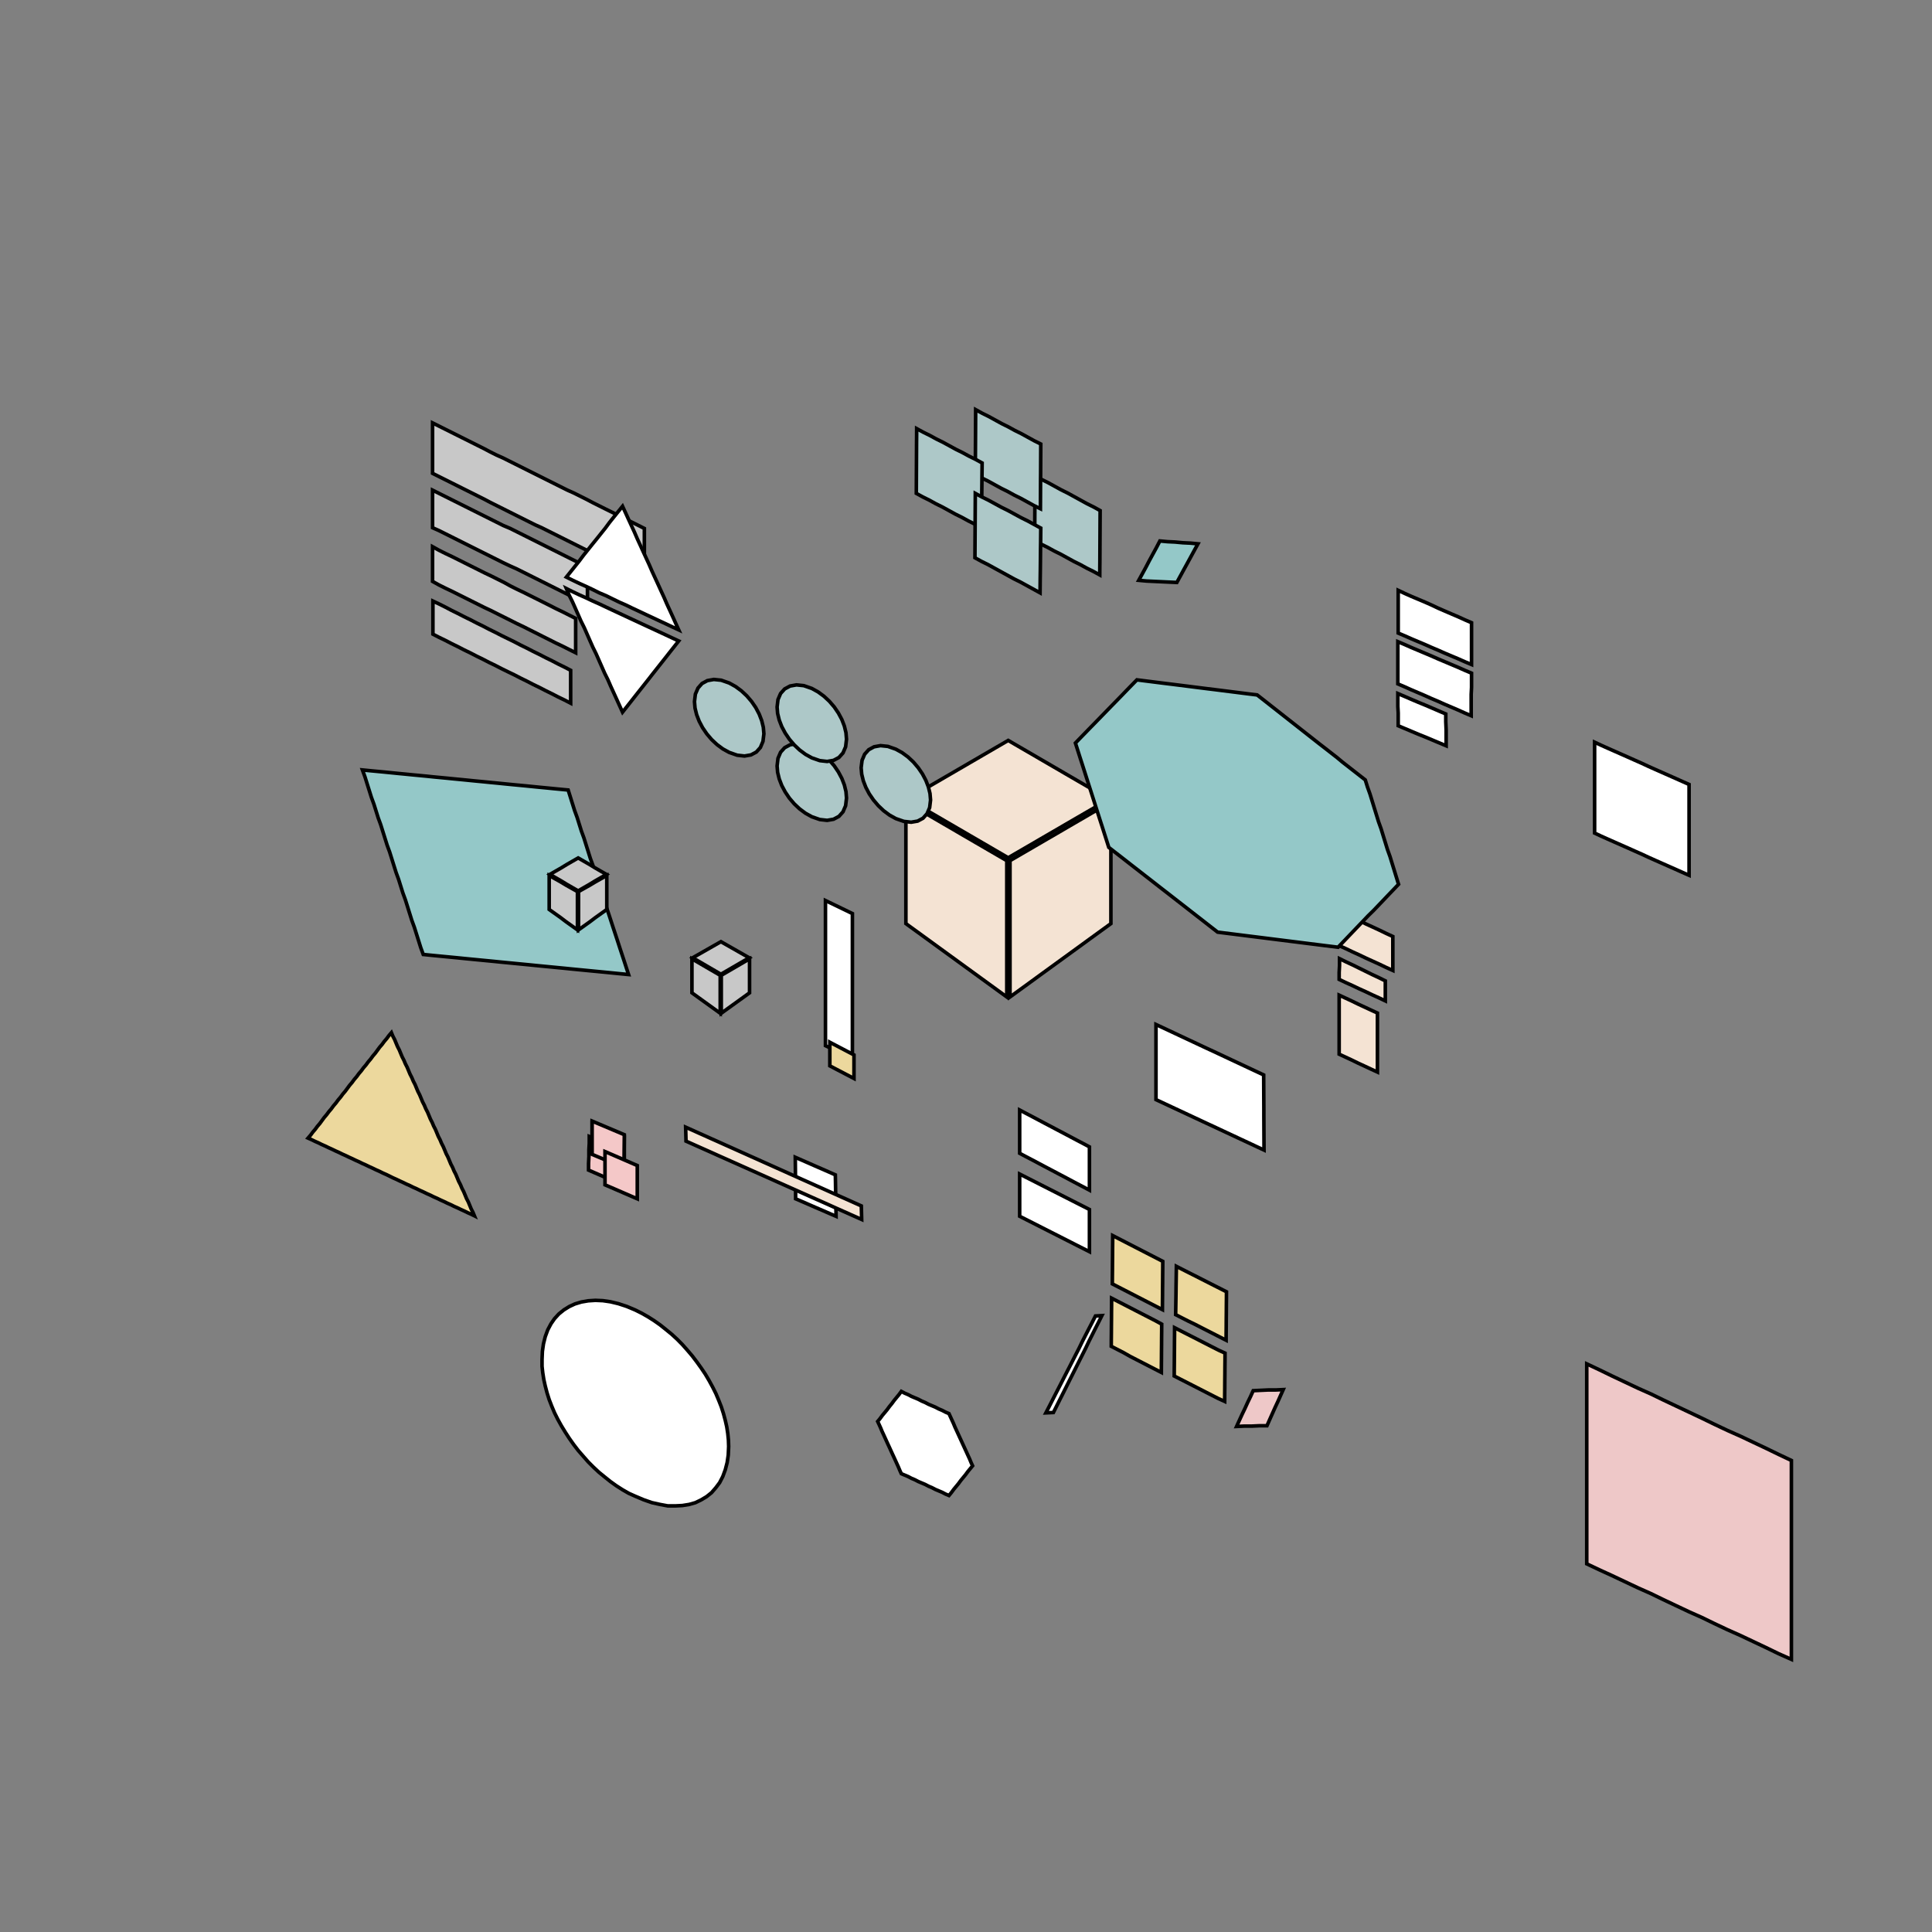<!DOCTYPE svg>
<svg xmlns="http://www.w3.org/2000/svg" xmlns:xlink="http://www.w3.org/1999/xlink" width="1080" height="1080">
<rect width="100%" height="100%" fill="#808080" stroke="none"/>
<g transform="translate(540,540)">
<g transform="scale(2,2)">
<path stroke="rgb(0,0,0)" stroke-opacity="1" fill="rgb(148,200,200)" fill-opacity="1" id="bb1_2_" d="M-168.7 -54.8 L-166.7 -54.6 L-164.7 -54.41 L-162.7 -54.22 L-160.7 -54.02 L-158.8 -53.83 L-156.8 -53.64 L-154.8 -53.44 L-152.8 -53.25 L-150.8 -53.06 L-148.9 -52.86 L-146.9 -52.67 L-144.9 -52.48 L-142.9 -52.28 L-140.9 -52.09 L-139 -51.9 L-137 -51.7 L-135 -51.51 L-133 -51.31 L-131 -51.12 L-129.1 -50.93 L-127.1 -50.73 L-125.1 -50.54 L-123.1 -50.35 L-121.1 -50.15 L-119.2 -49.96 L-117.2 -49.77 L-115.2 -49.57 L-113.2 -49.38 L-111.2 -49.19 L-110.6 -47.28 L-110 -45.37 L-109.4 -43.46 L-108.7 -41.55 L-108.1 -39.64 L-107.5 -37.72 L-106.8 -35.81 L-106.2 -33.9 L-105.6 -31.99 L-105 -30.08 L-104.3 -28.17 L-103.7 -26.26 L-103.1 -24.35 L-102.5 -22.44 L-101.8 -20.53 L-101.2 -18.62 L-100.6 -16.71 L-99.95 -14.8 L-99.32 -12.89 L-98.7 -10.98 L-98.07 -9.073 L-97.44 -7.163 L-96.82 -5.252 L-96.19 -3.342 L-95.56 -1.432 L-94.94 0.478 L-94.31 2.388 L-96.29 2.195 L-98.27 2.001 L-100.2 1.808 L-102.2 1.614 L-104.2 1.421 L-106.2 1.227 L-108.2 1.034 L-110.2 0.84 L-112.1 0.646 L-114.1 0.453 L-116.1 0.259 L-118.1 0.066 L-120.1 -0.128 L-122 -0.321 L-124 -0.515 L-126 -0.708 L-128 -0.902 L-130 -1.095 L-131.9 -1.289 L-133.9 -1.482 L-135.9 -1.676 L-137.9 -1.869 L-139.9 -2.063 L-141.8 -2.256 L-143.8 -2.45 L-145.8 -2.643 L-147.8 -2.837 L-149.8 -3.031 L-151.7 -3.224 L-152.4 -5.134 L-153 -7.044 L-153.6 -8.955 L-154.2 -10.86 L-154.9 -12.77 L-155.5 -14.68 L-156.1 -16.6 L-156.7 -18.51 L-157.4 -20.42 L-158 -22.33 L-158.6 -24.24 L-159.3 -26.15 L-159.9 -28.06 L-160.5 -29.97 L-161.1 -31.88 L-161.8 -33.79 L-162.4 -35.7 L-163 -37.61 L-163.6 -39.52 L-164.3 -41.43 L-164.9 -43.34 L-165.5 -45.25 L-166.2 -47.16 L-166.8 -49.07 L-167.4 -50.98 L-168 -52.89 L-168.7 -54.8 Z " />
<path stroke="rgb(0,0,0)" stroke-opacity="1" fill="rgb(236,216,157)" fill-opacity="1" id="pr2_1_" d="M72.7 104.6 L70.94 103.7 L69.18 102.8 L67.41 101.9 L65.65 101 L63.89 100.1 L62.13 99.25 L60.36 98.35 L58.6 97.45 L58.63 95.52 L58.66 93.59 L58.69 91.66 L58.71 89.74 L58.74 87.81 L58.77 85.88 L58.8 83.95 L60.55 84.84 L62.3 85.73 L64.05 86.61 L65.8 87.5 L67.55 88.39 L69.3 89.28 L71.05 90.16 L72.8 91.05 L72.79 92.99 L72.77 94.94 L72.76 96.88 L72.74 98.82 L72.73 100.8 L72.71 102.7 L72.7 104.6 Z " />
<path stroke="rgb(0,0,0)" stroke-opacity="1" fill="rgb(236,216,157)" fill-opacity="1" id="pr1_1_" d="M54.9 96.05 L53.15 95.15 L51.4 94.25 L49.65 93.35 L47.9 92.45 L46.15 91.55 L44.4 90.65 L42.65 89.75 L40.9 88.85 L40.91 86.92 L40.93 84.99 L40.94 83.06 L40.96 81.14 L40.97 79.21 L40.99 77.28 L41 75.35 L42.75 76.25 L44.5 77.15 L46.25 78.05 L48 78.95 L49.75 79.85 L51.5 80.75 L53.25 81.65 L55 82.55 L54.99 84.48 L54.97 86.41 L54.96 88.34 L54.94 90.26 L54.93 92.19 L54.91 94.12 L54.9 96.05 Z " />
<path stroke="rgb(0,0,0)" stroke-opacity="1" fill="rgb(236,216,157)" fill-opacity="1" id="pr3_1_" d="M54.6 113.6 L52.85 112.7 L51.1 111.8 L49.35 110.9 L47.6 110 L45.85 109.1 L44.1 108.1 L42.35 107.2 L40.6 106.3 L40.61 104.4 L40.63 102.5 L40.64 100.6 L40.66 98.64 L40.67 96.71 L40.69 94.78 L40.7 92.85 L42.45 93.75 L44.2 94.65 L45.95 95.55 L47.7 96.45 L49.45 97.35 L51.2 98.25 L52.95 99.15 L54.7 100.1 L54.69 102 L54.67 103.9 L54.66 105.8 L54.64 107.8 L54.63 109.7 L54.61 111.6 L54.6 113.6 Z " />
<path stroke="rgb(0,0,0)" stroke-opacity="1" fill="rgb(236,216,157)" fill-opacity="1" id="pr4_1_" d="M72.3 121.7 L70.54 120.9 L68.77 120 L67.01 119.1 L65.25 118.2 L63.49 117.3 L61.73 116.4 L59.96 115.5 L58.2 114.6 L58.21 112.7 L58.23 110.8 L58.24 108.9 L58.26 106.9 L58.27 105 L58.29 103.1 L58.3 101.1 L60.06 102 L61.82 102.9 L63.59 103.8 L65.35 104.7 L67.11 105.6 L68.87 106.5 L70.64 107.4 L72.4 108.2 L72.39 110.2 L72.37 112.1 L72.36 114 L72.34 116 L72.33 117.9 L72.31 119.8 L72.3 121.7 Z " />
<path stroke="rgb(0,0,0)" stroke-opacity="1" fill="rgb(238,200,200)" fill-opacity="1" id="ll1_1_" d="M230.7 193.8 L227.1 192.2 L223.6 190.5 L220 188.8 L216.4 187.1 L212.8 185.5 L209.2 183.8 L205.7 182.1 L202.1 180.5 L198.5 178.8 L194.9 177.1 L191.4 175.4 L187.8 173.8 L184.2 172.1 L180.6 170.4 L177.1 168.8 L173.5 167.1 L173.5 163.1 L173.5 159.1 L173.5 155.1 L173.5 151.1 L173.5 147.1 L173.5 143.1 L173.5 139.2 L173.5 135.2 L173.5 131.2 L173.5 127.2 L173.5 123.2 L173.5 119.2 L173.5 115.2 L173.5 111.2 L177.1 112.9 L180.6 114.6 L184.2 116.3 L187.8 118 L191.4 119.6 L194.9 121.3 L198.5 123 L202.1 124.7 L205.7 126.4 L209.2 128.1 L212.8 129.8 L216.4 131.4 L220 133.1 L223.6 134.8 L227.1 136.5 L230.7 138.2 L230.7 142.1 L230.7 146.1 L230.7 150.1 L230.7 154.1 L230.7 158.1 L230.7 162 L230.7 166 L230.7 170 L230.7 174 L230.7 177.9 L230.7 181.9 L230.7 185.9 L230.7 189.9 L230.7 193.8 Z " />
<path stroke="rgb(0,0,0)" stroke-opacity="1" fill="rgb(255,255,255)" fill-opacity="1" id="cl1_1_" d="M37.98 97.72 L37.07 99.53 L36.17 101.3 L35.27 103.1 L34.36 104.9 L33.46 106.8 L32.56 108.6 L31.65 110.4 L30.75 112.2 L29.85 114 L28.94 115.8 L28.04 117.6 L27.14 119.4 L26.23 121.2 L25.33 123 L24.43 124.8 L22.33 124.9 L23.26 123.1 L24.18 121.3 L25.1 119.5 L26.03 117.7 L26.95 115.9 L27.87 114.1 L28.8 112.3 L29.72 110.5 L30.64 108.7 L31.57 106.9 L32.49 105 L33.41 103.2 L34.34 101.4 L35.26 99.63 L36.18 97.82 L37.98 97.72 Z " />
<path stroke="rgb(0,0,0)" stroke-opacity="1" fill="rgb(255,255,255)" fill-opacity="1" id="a5_2_" d="M202.1 -50.75 L200.2 -51.59 L198.3 -52.44 L196.4 -53.28 L194.5 -54.12 L192.6 -54.96 L190.7 -55.81 L188.9 -56.65 L187 -57.49 L185.1 -58.34 L183.2 -59.18 L181.3 -60.02 L179.4 -60.86 L177.5 -61.71 L175.7 -62.55 L175.7 -60.6 L175.7 -58.64 L175.7 -56.69 L175.7 -54.73 L175.7 -52.78 L175.7 -50.83 L175.7 -48.87 L175.7 -46.92 L175.7 -44.97 L175.7 -43.01 L175.7 -41.06 L175.7 -39.1 L175.7 -37.15 L177.5 -36.31 L179.4 -35.46 L181.3 -34.62 L183.2 -33.78 L185.1 -32.94 L187 -32.09 L188.9 -31.25 L190.7 -30.41 L192.6 -29.56 L194.5 -28.72 L196.4 -27.88 L198.3 -27.04 L200.2 -26.19 L202.1 -25.35 L202.1 -27.3 L202.1 -29.26 L202.1 -31.21 L202.1 -33.17 L202.1 -35.12 L202.1 -37.07 L202.1 -39.03 L202.1 -40.98 L202.1 -42.93 L202.1 -44.89 L202.1 -46.84 L202.1 -48.8 L202.1 -50.75 Z " />
<path stroke="rgb(0,0,0)" stroke-opacity="1" fill="rgb(255,255,255)" fill-opacity="1" id="a6_2_" d="M83.3 51.45 L81.52 50.62 L79.75 49.79 L77.97 48.96 L76.19 48.13 L74.42 47.3 L72.64 46.47 L70.86 45.64 L69.09 44.81 L67.31 43.99 L65.54 43.16 L63.76 42.33 L61.98 41.5 L60.21 40.67 L58.43 39.84 L56.65 39.01 L54.88 38.18 L53.1 37.35 L53.1 35.25 L53.1 33.15 L53.1 31.05 L53.1 28.95 L53.1 26.85 L53.1 24.75 L53.1 22.65 L53.1 20.55 L53.1 18.45 L53.1 16.35 L54.87 17.18 L56.64 18.01 L58.41 18.84 L60.18 19.67 L61.95 20.5 L63.72 21.33 L65.49 22.16 L67.26 22.99 L69.04 23.81 L70.81 24.64 L72.58 25.47 L74.35 26.3 L76.12 27.13 L77.89 27.96 L79.66 28.79 L81.43 29.62 L83.2 30.45 L83.21 32.36 L83.22 34.27 L83.23 36.18 L83.24 38.09 L83.25 40 L83.25 41.9 L83.26 43.81 L83.27 45.72 L83.28 47.63 L83.29 49.54 L83.3 51.45 Z " />
<path stroke="rgb(0,0,0)" stroke-opacity="1" fill="rgb(148,200,200)" fill-opacity="1" id="rtr1_2_" d="M64.83 -118 L63.84 -116.2 L62.86 -114.4 L61.88 -112.6 L60.89 -110.8 L59.91 -109 L58.93 -107.2 L56.8 -107.3 L54.67 -107.4 L52.54 -107.5 L50.41 -107.6 L48.28 -107.8 L49.27 -109.6 L50.25 -111.4 L51.24 -113.3 L52.22 -115.1 L53.2 -116.9 L54.19 -118.8 L56.32 -118.6 L58.44 -118.5 L60.57 -118.3 L62.7 -118.2 L64.83 -118 Z " />
<path stroke="rgb(0,0,0)" stroke-opacity="1" fill="rgb(238,200,200)" fill-opacity="1" id="sg1_2_" d="M75.63 128.7 L76.4 127 L77.18 125.3 L77.95 123.7 L78.72 122 L79.5 120.4 L80.27 118.7 L82.37 118.6 L84.47 118.5 L86.56 118.5 L88.66 118.4 L87.9 120.1 L87.14 121.8 L86.39 123.4 L85.63 125.1 L84.87 126.8 L84.12 128.5 L81.99 128.5 L79.87 128.6 L77.75 128.6 L75.63 128.7 Z " />
<path stroke="rgb(0,0,0)" stroke-opacity="1" fill="rgb(255,255,255)" fill-opacity="1" id="a12_2_" d="M-36.32 69.97 L-38.2 69.15 L-40.08 68.33 L-41.97 67.52 L-43.85 66.7 L-45.73 65.88 L-47.62 65.07 L-47.63 63.13 L-47.65 61.2 L-47.67 59.27 L-47.68 57.33 L-47.7 55.4 L-47.72 53.47 L-45.85 54.28 L-43.98 55.1 L-42.12 55.92 L-40.25 56.73 L-38.38 57.55 L-36.52 58.37 L-36.48 60.3 L-36.45 62.23 L-36.42 64.17 L-36.38 66.1 L-36.35 68.03 L-36.32 69.97 Z " />
<path stroke="rgb(0,0,0)" stroke-opacity="1" fill="rgb(255,255,255)" fill-opacity="1" id="secscl1_2_" d="M-31.75 25.85 L-32.69 25.4 L-33.63 24.96 L-34.57 24.51 L-35.51 24.06 L-36.45 23.61 L-37.4 23.16 L-38.34 22.72 L-39.28 22.27 L-39.28 21.25 L-39.28 20.24 L-39.28 19.23 L-39.28 18.21 L-39.28 17.2 L-39.28 16.18 L-39.28 15.17 L-39.28 14.16 L-39.28 13.14 L-39.28 12.13 L-39.28 11.11 L-39.28 10.1 L-39.28 9.085 L-39.28 8.071 L-39.28 7.057 L-39.28 6.043 L-39.28 5.028 L-39.28 4.014 L-39.28 3 L-39.28 1.986 L-39.28 0.972 L-39.28 -0.042 L-39.28 -1.056 L-39.28 -2.07 L-39.28 -3.084 L-39.28 -4.098 L-39.28 -5.112 L-39.28 -6.126 L-39.28 -7.14 L-39.28 -8.154 L-39.28 -9.169 L-39.28 -10.18 L-39.28 -11.2 L-39.28 -12.21 L-39.28 -13.22 L-39.28 -14.24 L-39.28 -15.25 L-39.28 -16.27 L-39.28 -17.28 L-39.28 -18.3 L-38.34 -17.84 L-37.4 -17.39 L-36.45 -16.93 L-35.51 -16.48 L-34.57 -16.02 L-33.63 -15.57 L-32.69 -15.11 L-31.75 -14.66 L-31.75 -13.65 L-31.75 -12.63 L-31.75 -11.62 L-31.75 -10.61 L-31.75 -9.595 L-31.75 -8.582 L-31.75 -7.569 L-31.75 -6.557 L-31.75 -5.544 L-31.75 -4.531 L-31.75 -3.518 L-31.75 -2.505 L-31.75 -1.493 L-31.75 -0.48 L-31.75 0.533 L-31.75 1.546 L-31.75 2.559 L-31.75 3.571 L-31.75 4.584 L-31.75 5.597 L-31.75 6.61 L-31.75 7.623 L-31.75 8.635 L-31.75 9.648 L-31.75 10.66 L-31.75 11.67 L-31.75 12.69 L-31.75 13.7 L-31.75 14.71 L-31.75 15.72 L-31.75 16.74 L-31.75 17.75 L-31.75 18.76 L-31.75 19.78 L-31.75 20.79 L-31.75 21.8 L-31.75 22.81 L-31.75 23.83 L-31.75 24.84 L-31.75 25.85 Z " />
<path stroke="rgb(0,0,0)" stroke-opacity="1" fill="rgb(255,255,255)" fill-opacity="1" id="a7_1_" d="M141.3 -84.25 L139.4 -85.05 L137.6 -85.85 L135.7 -86.65 L133.8 -87.45 L132 -88.25 L130.1 -89.05 L128.3 -89.85 L126.4 -90.65 L124.5 -91.45 L122.7 -92.25 L120.8 -93.05 L120.8 -95.03 L120.8 -97.02 L120.8 -99 L120.8 -101 L120.8 -103 L120.8 -105 L122.7 -104.1 L124.5 -103.3 L126.4 -102.5 L128.3 -101.7 L130.1 -100.9 L132 -100 L133.8 -99.22 L135.7 -98.4 L137.6 -97.59 L139.4 -96.77 L141.3 -95.95 L141.3 -94 L141.3 -92.05 L141.3 -90.1 L141.3 -88.15 L141.3 -86.2 L141.3 -84.25 Z " />
<path stroke="rgb(0,0,0)" stroke-opacity="1" fill="rgb(255,255,255)" fill-opacity="1" id="a8_1_" d="M141.2 -69.95 L139.3 -70.76 L137.5 -71.57 L135.6 -72.38 L133.7 -73.19 L131.9 -74 L130 -74.8 L128.2 -75.61 L126.3 -76.42 L124.4 -77.23 L122.6 -78.04 L120.7 -78.85 L120.7 -80.82 L120.7 -82.78 L120.7 -84.75 L120.7 -86.72 L120.7 -88.68 L120.7 -90.65 L122.6 -89.85 L124.4 -89.05 L126.3 -88.25 L128.2 -87.45 L130.1 -86.65 L131.9 -85.85 L133.8 -85.05 L135.7 -84.25 L137.6 -83.45 L139.4 -82.65 L141.3 -81.85 L141.3 -79.87 L141.3 -77.88 L141.2 -75.9 L141.2 -73.92 L141.2 -71.93 L141.2 -69.95 Z " />
<path stroke="rgb(0,0,0)" stroke-opacity="1" fill="rgb(255,255,255)" fill-opacity="1" id="a9_1_" d="M134.2 -61.55 L132.3 -62.35 L130.4 -63.15 L128.5 -63.95 L126.5 -64.75 L124.6 -65.55 L122.7 -66.35 L120.8 -67.15 L120.8 -68.95 L120.8 -70.75 L120.7 -72.55 L120.7 -74.35 L120.7 -76.15 L122.6 -75.34 L124.5 -74.52 L126.4 -73.71 L128.4 -72.89 L130.3 -72.08 L132.2 -71.26 L134.1 -70.45 L134.1 -68.23 L134.2 -66 L134.2 -63.77 L134.2 -61.55 Z " />
<path stroke="rgb(0,0,0)" stroke-opacity="1" fill="rgb(255,255,255)" fill-opacity="1" id="a17_1_" d="M34.5 62.65 L32.73 61.71 L30.95 60.78 L29.18 59.84 L27.41 58.9 L25.64 57.97 L23.86 57.03 L22.09 56.1 L20.32 55.16 L18.55 54.22 L16.77 53.29 L15 52.35 L15 50.33 L15 48.32 L15 46.3 L15 44.28 L15 42.27 L15 40.25 L16.77 41.19 L18.55 42.12 L20.32 43.06 L22.09 44 L23.86 44.93 L25.64 45.87 L27.41 46.8 L29.18 47.74 L30.95 48.68 L32.73 49.61 L34.5 50.55 L34.5 52.57 L34.5 54.58 L34.5 56.6 L34.5 58.62 L34.5 60.63 L34.5 62.65 Z " />
<path stroke="rgb(0,0,0)" stroke-opacity="1" fill="rgb(255,255,255)" fill-opacity="1" id="a16_1_" d="M34.5 79.85 L32.73 78.95 L30.95 78.05 L29.18 77.15 L27.41 76.25 L25.64 75.35 L23.86 74.45 L22.09 73.55 L20.32 72.65 L18.55 71.75 L16.77 70.85 L15 69.95 L15 67.98 L15 66.02 L15 64.05 L15 62.08 L15 60.12 L15 58.15 L16.77 59.05 L18.55 59.95 L20.32 60.85 L22.09 61.75 L23.86 62.65 L25.64 63.55 L27.41 64.45 L29.18 65.35 L30.95 66.25 L32.73 67.15 L34.5 68.05 L34.5 70.02 L34.5 71.98 L34.5 73.95 L34.5 75.92 L34.5 77.88 L34.5 79.85 Z " />
<path stroke="rgb(0,0,0)" stroke-opacity="1" fill="rgb(236,216,157)" fill-opacity="1" id="scltrs1_1_" d="M-31.31 31.44 L-32.28 30.93 L-33.24 30.43 L-34.21 29.92 L-35.17 29.42 L-36.13 28.92 L-37.1 28.41 L-38.06 27.91 L-38.06 26.81 L-38.06 25.71 L-38.06 24.61 L-38.06 23.51 L-38.06 22.41 L-38.06 21.31 L-37.1 21.82 L-36.13 22.32 L-35.17 22.83 L-34.21 23.33 L-33.24 23.84 L-32.28 24.34 L-31.31 24.85 L-31.31 25.95 L-31.31 27.04 L-31.31 28.14 L-31.31 29.24 L-31.31 30.34 L-31.31 31.44 Z " />
<path stroke="rgb(0,0,0)" stroke-opacity="1" fill="rgb(244,227,211)" fill-opacity="1" id="a15_1_" d="M119.3 1.25 L117.4 0.388 L115.6 -0.475 L113.7 -1.338 L111.8 -2.2 L110 -3.063 L108.1 -3.925 L106.3 -4.788 L104.4 -5.65 L104.4 -7.57 L104.4 -9.49 L104.4 -11.41 L104.4 -13.33 L104.4 -15.25 L106.3 -14.38 L108.1 -13.5 L110 -12.63 L111.8 -11.75 L113.7 -10.88 L115.6 -10 L117.4 -9.125 L119.3 -8.25 L119.3 -6.35 L119.3 -4.45 L119.3 -2.55 L119.3 -0.65 L119.3 1.25 Z " />
<path stroke="rgb(0,0,0)" stroke-opacity="1" fill="rgb(244,227,211)" fill-opacity="1" id="a14_1_" d="M117.2 9.75 L115.4 8.893 L113.5 8.036 L111.7 7.179 L109.8 6.321 L108 5.464 L106.1 4.607 L104.3 3.75 L104.3 1.817 L104.4 -0.117 L104.4 -2.05 L106.2 -1.164 L108.1 -0.279 L109.9 0.607 L111.7 1.493 L113.5 2.379 L115.4 3.264 L117.2 4.15 L117.2 6.017 L117.2 7.883 L117.2 9.75 Z " />
<path stroke="rgb(0,0,0)" stroke-opacity="1" fill="rgb(244,227,211)" fill-opacity="1" id="a13_1_" d="M115 29.65 L113.2 28.82 L111.4 27.98 L109.6 27.15 L107.9 26.32 L106.1 25.48 L104.3 24.65 L104.3 22.59 L104.3 20.52 L104.3 18.46 L104.3 16.4 L104.3 14.34 L104.3 12.27 L104.3 10.21 L104.3 8.15 L106.1 8.983 L107.9 9.817 L109.6 10.65 L111.4 11.48 L113.2 12.32 L115 13.15 L115 15.21 L115 17.27 L115 19.34 L115 21.4 L115 23.46 L115 25.52 L115 27.59 L115 29.65 Z " />
<path stroke="rgb(0,0,0)" stroke-opacity="1" fill="rgb(200,200,200)" fill-opacity="1" id="a1_2_" d="M-110.5 -73.45 L-112.2 -74.33 L-114 -75.2 L-115.7 -76.08 L-117.5 -76.96 L-119.2 -77.84 L-121 -78.71 L-122.7 -79.59 L-124.5 -80.47 L-126.2 -81.35 L-128 -82.22 L-129.8 -83.1 L-131.5 -83.98 L-133.3 -84.85 L-135 -85.73 L-136.8 -86.61 L-138.5 -87.49 L-140.3 -88.36 L-142 -89.24 L-143.8 -90.12 L-145.5 -91 L-147.3 -91.87 L-149 -92.75 L-149 -94.61 L-149 -96.47 L-149 -98.33 L-149 -100.2 L-149 -102 L-147.3 -101.2 L-145.5 -100.3 L-143.8 -99.4 L-142 -98.52 L-140.3 -97.64 L-138.5 -96.76 L-136.8 -95.88 L-135 -95 L-133.3 -94.11 L-131.5 -93.23 L-129.8 -92.35 L-128 -91.47 L-126.2 -90.59 L-124.5 -89.7 L-122.7 -88.82 L-121 -87.94 L-119.2 -87.06 L-117.5 -86.18 L-115.7 -85.3 L-114 -84.41 L-112.2 -83.53 L-110.5 -82.65 L-110.5 -80.81 L-110.5 -78.97 L-110.5 -77.13 L-110.5 -75.29 L-110.5 -73.45 Z " />
<path stroke="rgb(0,0,0)" stroke-opacity="1" fill="rgb(200,200,200)" fill-opacity="1" id="a4_2_" d="M-89.9 -108.2 L-91.69 -109 L-93.49 -109.9 L-95.28 -110.8 L-97.08 -111.7 L-98.87 -112.6 L-100.7 -113.5 L-102.5 -114.4 L-104.3 -115.3 L-106 -116.2 L-107.8 -117.1 L-109.6 -118 L-111.4 -118.9 L-113.2 -119.8 L-115 -120.7 L-116.8 -121.6 L-118.6 -122.5 L-120.4 -123.3 L-122.2 -124.2 L-124 -125.1 L-125.8 -126 L-127.6 -126.9 L-129.4 -127.8 L-131.2 -128.7 L-133 -129.6 L-134.7 -130.5 L-136.5 -131.4 L-138.3 -132.3 L-140.1 -133.2 L-141.9 -134.1 L-143.7 -135 L-145.5 -135.9 L-147.3 -136.8 L-149.1 -137.7 L-149.1 -139.7 L-149.1 -141.7 L-149.1 -143.7 L-149.1 -145.7 L-149.1 -147.7 L-149.1 -149.7 L-149.1 -151.8 L-147.3 -150.9 L-145.5 -150 L-143.7 -149.1 L-141.9 -148.2 L-140.1 -147.3 L-138.3 -146.4 L-136.5 -145.5 L-134.7 -144.6 L-133 -143.7 L-131.2 -142.8 L-129.4 -142 L-127.6 -141.1 L-125.8 -140.2 L-124 -139.3 L-122.2 -138.4 L-120.4 -137.5 L-118.6 -136.6 L-116.8 -135.7 L-115 -134.8 L-113.2 -133.9 L-111.4 -133 L-109.6 -132.2 L-107.8 -131.3 L-106 -130.4 L-104.3 -129.5 L-102.5 -128.6 L-100.7 -127.7 L-98.87 -126.8 L-97.08 -125.9 L-95.28 -125 L-93.49 -124.1 L-91.69 -123.2 L-89.9 -122.3 L-89.9 -120.3 L-89.9 -118.3 L-89.9 -116.3 L-89.9 -114.2 L-89.9 -112.2 L-89.9 -110.2 L-89.9 -108.2 Z " />
<path stroke="rgb(0,0,0)" stroke-opacity="1" fill="rgb(200,200,200)" fill-opacity="1" id="a2_1_" d="M-109.1 -87.55 L-110.9 -88.45 L-112.7 -89.36 L-114.6 -90.26 L-116.4 -91.17 L-118.2 -92.07 L-120 -92.98 L-121.8 -93.88 L-123.6 -94.79 L-125.5 -95.69 L-127.3 -96.6 L-129.1 -97.5 L-130.9 -98.4 L-132.7 -99.31 L-134.6 -100.2 L-136.4 -101.1 L-138.2 -102 L-140 -102.9 L-141.8 -103.8 L-143.6 -104.7 L-145.5 -105.6 L-147.3 -106.5 L-149.1 -107.5 L-149.1 -109.4 L-149.1 -111.3 L-149.1 -113.3 L-149.1 -115.2 L-149.1 -117.2 L-147.3 -116.2 L-145.5 -115.3 L-143.6 -114.4 L-141.8 -113.5 L-140 -112.6 L-138.2 -111.7 L-136.4 -110.8 L-134.6 -109.9 L-132.7 -109 L-130.9 -108.1 L-129.1 -107.2 L-127.3 -106.2 L-125.5 -105.3 L-123.6 -104.4 L-121.8 -103.5 L-120 -102.6 L-118.2 -101.7 L-116.4 -100.8 L-114.6 -99.88 L-112.7 -98.97 L-110.9 -98.06 L-109.1 -97.15 L-109.1 -95.23 L-109.1 -93.31 L-109.1 -91.39 L-109.1 -89.47 L-109.1 -87.55 Z " />
<path stroke="rgb(0,0,0)" stroke-opacity="1" fill="rgb(200,200,200)" fill-opacity="1" id="a3_1_" d="M-105.8 -101.2 L-107.6 -102 L-109.4 -102.9 L-111.2 -103.8 L-113 -104.7 L-114.8 -105.6 L-116.6 -106.5 L-118.4 -107.4 L-120.2 -108.3 L-122 -109.2 L-123.8 -110.1 L-125.6 -111 L-127.4 -111.8 L-129.3 -112.7 L-131.1 -113.6 L-132.9 -114.5 L-134.7 -115.4 L-136.5 -116.3 L-138.3 -117.2 L-140.1 -118.1 L-141.9 -119 L-143.7 -119.9 L-145.5 -120.8 L-147.3 -121.7 L-149.1 -122.5 L-149.1 -124.6 L-149.1 -126.7 L-149.1 -128.8 L-149.1 -130.9 L-149.1 -133 L-147.3 -132.1 L-145.5 -131.2 L-143.7 -130.3 L-141.9 -129.4 L-140.1 -128.5 L-138.3 -127.6 L-136.5 -126.7 L-134.7 -125.8 L-132.9 -124.9 L-131.1 -124 L-129.3 -123.1 L-127.4 -122.3 L-125.6 -121.4 L-123.8 -120.5 L-122 -119.6 L-120.2 -118.7 L-118.4 -117.8 L-116.6 -116.9 L-114.8 -116 L-113 -115.1 L-111.2 -114.2 L-109.4 -113.3 L-107.6 -112.4 L-105.8 -111.5 L-105.8 -109.5 L-105.8 -107.4 L-105.8 -105.3 L-105.8 -103.2 L-105.8 -101.2 Z " />
<path stroke="rgb(0,0,0)" stroke-opacity="1" fill="rgb(244,227,211)" fill-opacity="1" id="a11_1_" d="M-29.16 70.85 L-30.98 70.04 L-32.8 69.23 L-34.62 68.42 L-36.44 67.61 L-38.25 66.79 L-40.07 65.98 L-41.89 65.17 L-43.71 64.36 L-45.53 63.55 L-47.35 62.74 L-49.17 61.93 L-50.98 61.12 L-52.8 60.31 L-54.62 59.49 L-56.44 58.68 L-58.26 57.87 L-60.08 57.06 L-61.9 56.25 L-63.71 55.44 L-65.53 54.63 L-67.35 53.82 L-69.17 53.01 L-70.99 52.19 L-72.81 51.38 L-74.63 50.57 L-76.44 49.76 L-78.26 48.95 L-78.31 47 L-78.36 45.05 L-76.54 45.86 L-74.73 46.68 L-72.91 47.49 L-71.09 48.31 L-69.27 49.12 L-67.45 49.94 L-65.63 50.75 L-63.81 51.57 L-62 52.38 L-60.18 53.2 L-58.36 54.01 L-56.54 54.83 L-54.72 55.64 L-52.9 56.46 L-51.08 57.27 L-49.27 58.09 L-47.45 58.9 L-45.63 59.72 L-43.81 60.53 L-41.99 61.35 L-40.17 62.16 L-38.35 62.98 L-36.54 63.79 L-34.72 64.61 L-32.9 65.42 L-31.08 66.24 L-29.26 67.05 L-29.21 68.95 L-29.16 70.85 Z " />
<path stroke="rgb(0,0,0)" stroke-opacity="1" fill="rgb(244,200,200)" fill-opacity="1" id="fus1_1_" d="M-95.5 56.95 L-97.3 56.19 L-99.1 55.43 L-100.9 54.67 L-102.7 53.91 L-104.5 53.15 L-104.5 51.29 L-104.5 49.43 L-104.5 47.57 L-104.5 45.71 L-104.5 43.85 L-102.7 44.61 L-100.9 45.37 L-99.1 46.13 L-97.3 46.89 L-95.5 47.65 L-95.5 49.51 L-95.5 51.37 L-95.5 53.23 L-95.5 55.09 L-95.5 56.95 Z " />
<path stroke="rgb(0,0,0)" stroke-opacity="1" fill="rgb(244,200,200)" fill-opacity="1" id="fus2_1_" d="M-96.5 60.95 L-98.3 60.17 L-100.1 59.39 L-101.9 58.61 L-103.7 57.83 L-105.5 57.05 L-105.5 55.17 L-105.4 53.29 L-105.4 51.41 L-105.3 49.53 L-105.3 47.65 L-103.5 48.41 L-101.8 49.17 L-100 49.93 L-98.26 50.69 L-96.5 51.45 L-96.5 53.35 L-96.5 55.25 L-96.5 57.15 L-96.5 59.05 L-96.5 60.95 Z " />
<path stroke="rgb(0,0,0)" stroke-opacity="1" fill="rgb(244,200,200)" fill-opacity="1" id="fus3_1_" d="M-95.6 56.45 L-97.38 55.69 L-99.16 54.93 L-100.9 54.17 L-102.7 53.41 L-104.5 52.65 L-104.5 50.79 L-104.5 48.93 L-104.5 47.07 L-104.5 45.21 L-104.5 43.35 L-102.7 44.11 L-100.9 44.87 L-99.1 45.63 L-97.3 46.39 L-95.5 47.15 L-95.52 49.01 L-95.54 50.87 L-95.56 52.73 L-95.58 54.59 L-95.6 56.45 Z " />
<path stroke="rgb(0,0,0)" stroke-opacity="1" fill="rgb(244,200,200)" fill-opacity="1" id="fus4_1_" d="M-91.88 65.07 L-93.68 64.29 L-95.48 63.51 L-97.28 62.73 L-99.08 61.95 L-100.9 61.17 L-100.9 59.31 L-100.9 57.45 L-100.9 55.59 L-100.9 53.73 L-100.9 51.87 L-99.08 52.65 L-97.28 53.43 L-95.48 54.21 L-93.68 54.99 L-91.88 55.77 L-91.88 57.63 L-91.88 59.49 L-91.88 61.35 L-91.88 63.21 L-91.88 65.07 Z " />
<path stroke="rgb(0,0,0)" stroke-opacity="1" fill="rgb(173,200,200)" fill-opacity="1" id="swap1_1_" d="M37.39 -109.3 L35.57 -110.3 L33.75 -111.2 L31.93 -112.2 L30.11 -113.1 L28.29 -114.1 L26.47 -115.1 L24.65 -116 L22.83 -117 L21.01 -117.9 L19.19 -118.9 L19.2 -120.9 L19.22 -122.9 L19.23 -124.9 L19.24 -126.9 L19.25 -129 L19.26 -131 L19.27 -133 L19.28 -135 L19.29 -137 L21.11 -136 L22.93 -135.1 L24.75 -134.1 L26.57 -133.1 L28.39 -132.2 L30.21 -131.2 L32.03 -130.2 L33.85 -129.2 L35.67 -128.3 L37.49 -127.3 L37.48 -125.3 L37.47 -123.3 L37.46 -121.3 L37.45 -119.3 L37.44 -117.3 L37.43 -115.3 L37.42 -113.3 L37.4 -111.3 L37.39 -109.3 Z " />
<path stroke="rgb(0,0,0)" stroke-opacity="1" fill="rgb(173,200,200)" fill-opacity="1" id="swap3_1_" d="M20.8 -127.8 L18.98 -128.7 L17.16 -129.7 L15.34 -130.7 L13.52 -131.6 L11.7 -132.6 L9.88 -133.5 L8.06 -134.5 L6.24 -135.5 L4.42 -136.4 L2.6 -137.4 L2.611 -139.4 L2.622 -141.4 L2.633 -143.4 L2.644 -145.4 L2.656 -147.4 L2.667 -149.4 L2.678 -151.5 L2.689 -153.5 L2.7 -155.5 L4.52 -154.5 L6.34 -153.6 L8.16 -152.6 L9.98 -151.6 L11.8 -150.7 L13.62 -149.7 L15.44 -148.8 L17.26 -147.8 L19.08 -146.8 L20.9 -145.9 L20.89 -143.9 L20.88 -141.9 L20.87 -139.8 L20.86 -137.8 L20.84 -135.8 L20.83 -133.8 L20.82 -131.8 L20.81 -129.8 L20.8 -127.8 Z " />
<path stroke="rgb(0,0,0)" stroke-opacity="1" fill="rgb(173,200,200)" fill-opacity="1" id="swap2_1_" d="M4.307 -122.5 L2.487 -123.5 L0.667 -124.4 L-1.153 -125.4 L-2.973 -126.3 L-4.793 -127.3 L-6.613 -128.3 L-8.433 -129.2 L-10.25 -130.2 L-12.07 -131.1 L-13.89 -132.1 L-13.88 -134.1 L-13.87 -136.1 L-13.86 -138.1 L-13.85 -140.1 L-13.84 -142.2 L-13.83 -144.2 L-13.82 -146.2 L-13.8 -148.2 L-13.79 -150.2 L-11.96 -149.2 L-10.13 -148.3 L-8.303 -147.3 L-6.473 -146.4 L-4.643 -145.4 L-2.813 -144.4 L-0.983 -143.5 L0.847 -142.5 L2.677 -141.6 L4.507 -140.6 L4.485 -138.6 L4.462 -136.6 L4.44 -134.6 L4.418 -132.6 L4.396 -130.5 L4.373 -128.5 L4.351 -126.5 L4.329 -124.5 L4.307 -122.5 Z " />
<path stroke="rgb(0,0,0)" stroke-opacity="1" fill="rgb(173,200,200)" fill-opacity="1" id="swap4_1_" d="M20.7 -104.3 L18.88 -105.3 L17.06 -106.3 L15.24 -107.3 L13.42 -108.2 L11.6 -109.2 L9.78 -110.2 L7.96 -111.2 L6.14 -112.2 L4.32 -113.1 L2.5 -114.1 L2.511 -116.1 L2.522 -118.1 L2.533 -120.1 L2.544 -122.1 L2.556 -124.1 L2.567 -126.1 L2.578 -128.1 L2.589 -130.1 L2.6 -132.1 L4.43 -131.1 L6.26 -130.2 L8.09 -129.2 L9.92 -128.2 L11.75 -127.3 L13.58 -126.3 L15.41 -125.3 L17.24 -124.4 L19.07 -123.4 L20.9 -122.4 L20.88 -120.4 L20.86 -118.4 L20.83 -116.4 L20.81 -114.4 L20.79 -112.4 L20.77 -110.4 L20.74 -108.3 L20.72 -106.3 L20.7 -104.3 Z " />
<path stroke="rgb(0,0,0)" stroke-opacity="1" fill="rgb(244,227,211)" fill-opacity="1" id="a10_5_" d="M40 -46.65 L38.24 -45.63 L36.48 -44.6 L34.71 -43.57 L32.95 -42.55 L31.19 -41.53 L29.42 -40.5 L27.66 -39.48 L25.9 -38.45 L24.14 -37.43 L22.37 -36.4 L20.61 -35.38 L18.85 -34.35 L17.09 -33.33 L15.32 -32.3 L13.56 -31.28 L11.8 -30.25 L10.04 -31.28 L8.275 -32.3 L6.512 -33.33 L4.75 -34.35 L2.987 -35.38 L1.225 -36.4 L-0.537 -37.43 L-2.3 -38.45 L-4.063 -39.48 L-5.825 -40.5 L-7.587 -41.53 L-9.35 -42.55 L-11.11 -43.57 L-12.87 -44.6 L-14.64 -45.63 L-16.4 -46.65 L-14.64 -47.68 L-12.87 -48.7 L-11.11 -49.72 L-9.35 -50.75 L-7.587 -51.77 L-5.825 -52.8 L-4.063 -53.82 L-2.3 -54.85 L-0.537 -55.87 L1.225 -56.9 L2.987 -57.92 L4.75 -58.95 L6.512 -59.97 L8.275 -61 L10.04 -62.02 L11.8 -63.05 L13.56 -62.02 L15.32 -61 L17.09 -59.97 L18.85 -58.95 L20.61 -57.92 L22.37 -56.9 L24.14 -55.87 L25.9 -54.85 L27.66 -53.82 L29.42 -52.8 L31.19 -51.77 L32.95 -50.75 L34.71 -49.72 L36.48 -48.7 L38.24 -47.68 L40 -46.65 Z " />
<path stroke="rgb(0,0,0)" stroke-opacity="1" fill="rgb(244,227,211)" fill-opacity="1" id="a10_4_" d="M40.5 -11.85 L40.5 -13.85 L40.5 -15.85 L40.5 -17.85 L40.5 -19.85 L40.5 -21.85 L40.5 -23.85 L40.5 -25.85 L40.5 -27.85 L40.5 -29.85 L40.5 -31.85 L40.5 -33.85 L40.5 -35.85 L40.5 -37.85 L40.5 -39.85 L40.5 -41.85 L40.5 -43.85 L40.5 -45.85 L38.74 -44.83 L36.98 -43.8 L35.21 -42.78 L33.45 -41.75 L31.69 -40.73 L29.92 -39.7 L28.16 -38.68 L26.4 -37.65 L24.64 -36.62 L22.87 -35.6 L21.11 -34.57 L19.35 -33.55 L17.59 -32.52 L15.82 -31.5 L14.06 -30.47 L12.3 -29.45 L12.3 -27.44 L12.3 -25.44 L12.3 -23.43 L12.3 -21.43 L12.3 -19.42 L12.3 -17.42 L12.3 -15.41 L12.3 -13.41 L12.3 -11.4 L12.3 -9.397 L12.3 -7.392 L12.3 -5.387 L12.3 -3.382 L12.3 -1.376 L12.3 0.629 L12.3 2.634 L12.3 4.639 L12.3 6.645 L12.3 8.65 L13.96 7.444 L15.62 6.238 L17.28 5.032 L18.94 3.826 L20.59 2.621 L22.25 1.415 L23.91 0.209 L25.57 -0.997 L27.23 -2.203 L28.89 -3.409 L30.55 -4.615 L32.21 -5.821 L33.86 -7.026 L35.52 -8.232 L37.18 -9.438 L38.84 -10.64 L40.5 -11.85 Z " />
<path stroke="rgb(0,0,0)" stroke-opacity="1" fill="rgb(244,227,211)" fill-opacity="1" id="a10_3_" d="M-16.8 -45.85 L-16.8 -43.85 L-16.8 -41.85 L-16.8 -39.85 L-16.8 -37.85 L-16.8 -35.85 L-16.8 -33.85 L-16.8 -31.85 L-16.8 -29.85 L-16.8 -27.85 L-16.8 -25.85 L-16.8 -23.85 L-16.8 -21.85 L-16.8 -19.85 L-16.8 -17.85 L-16.8 -15.85 L-16.8 -13.85 L-16.8 -11.85 L-15.14 -10.64 L-13.48 -9.438 L-11.82 -8.232 L-10.16 -7.026 L-8.506 -5.821 L-6.847 -4.615 L-5.188 -3.409 L-3.529 -2.203 L-1.871 -0.997 L-0.212 0.209 L1.447 1.415 L3.106 2.621 L4.765 3.826 L6.424 5.032 L8.082 6.238 L9.741 7.444 L11.4 8.65 L11.4 6.645 L11.4 4.639 L11.4 2.634 L11.4 0.629 L11.4 -1.376 L11.4 -3.382 L11.4 -5.387 L11.4 -7.392 L11.4 -9.397 L11.4 -11.4 L11.4 -13.41 L11.4 -15.41 L11.4 -17.42 L11.4 -19.42 L11.4 -21.43 L11.4 -23.43 L11.4 -25.44 L11.4 -27.44 L11.4 -29.45 L9.637 -30.47 L7.875 -31.5 L6.112 -32.52 L4.35 -33.55 L2.587 -34.57 L0.825 -35.6 L-0.938 -36.62 L-2.7 -37.65 L-4.462 -38.68 L-6.225 -39.7 L-7.987 -40.73 L-9.75 -41.75 L-11.51 -42.78 L-13.27 -43.8 L-15.04 -44.83 L-16.8 -45.85 Z " />
<path stroke="rgb(0,0,0)" stroke-opacity="1" fill="rgb(200,200,200)" fill-opacity="1" id="circ1_5_" d="M-100.5 -25.6 L-102.1 -24.68 L-103.7 -23.76 L-105.2 -22.84 L-106.8 -21.92 L-108.4 -21 L-110 -21.92 L-111.6 -22.84 L-113.1 -23.76 L-114.7 -24.68 L-116.3 -25.6 L-114.7 -26.52 L-113.1 -27.44 L-111.6 -28.36 L-110 -29.28 L-108.4 -30.2 L-106.8 -29.28 L-105.2 -28.36 L-103.7 -27.44 L-102.1 -26.52 L-100.5 -25.6 Z " />
<path stroke="rgb(0,0,0)" stroke-opacity="1" fill="rgb(200,200,200)" fill-opacity="1" id="circ1_4_" d="M-100.4 -15.8 L-100.4 -17.7 L-100.4 -19.6 L-100.4 -21.5 L-100.4 -23.4 L-100.4 -25.3 L-102 -24.4 L-103.6 -23.5 L-105.1 -22.6 L-106.7 -21.7 L-108.3 -20.8 L-108.3 -18.66 L-108.3 -16.52 L-108.3 -14.38 L-108.3 -12.24 L-108.3 -10.1 L-106.7 -11.24 L-105.1 -12.38 L-103.6 -13.52 L-102 -14.66 L-100.4 -15.8 Z " />
<path stroke="rgb(0,0,0)" stroke-opacity="1" fill="rgb(200,200,200)" fill-opacity="1" id="circ1_3_" d="M-116.5 -25.3 L-116.5 -23.4 L-116.5 -21.5 L-116.5 -19.6 L-116.5 -17.7 L-116.5 -15.8 L-114.9 -14.66 L-113.3 -13.52 L-111.8 -12.38 L-110.2 -11.24 L-108.6 -10.1 L-108.6 -12.24 L-108.6 -14.38 L-108.6 -16.52 L-108.6 -18.66 L-108.6 -20.8 L-110.2 -21.7 L-111.8 -22.6 L-113.3 -23.5 L-114.9 -24.4 L-116.5 -25.3 Z " />
<path stroke="rgb(0,0,0)" stroke-opacity="1" fill="rgb(200,200,200)" fill-opacity="1" id="circ2_5_" d="M-60.6 -2.298 L-62.18 -1.378 L-63.76 -0.458 L-65.34 0.462 L-66.92 1.382 L-68.5 2.302 L-70.08 1.382 L-71.66 0.462 L-73.24 -0.458 L-74.82 -1.378 L-76.4 -2.298 L-74.82 -3.198 L-73.24 -4.098 L-71.66 -4.998 L-70.08 -5.898 L-68.5 -6.798 L-66.92 -5.898 L-65.34 -4.998 L-63.76 -4.098 L-62.18 -3.198 L-60.6 -2.298 Z " />
<path stroke="rgb(0,0,0)" stroke-opacity="1" fill="rgb(200,200,200)" fill-opacity="1" id="circ2_4_" d="M-60.5 7.502 L-60.5 5.602 L-60.5 3.702 L-60.5 1.802 L-60.5 -0.098 L-60.5 -1.998 L-62.08 -1.078 L-63.66 -0.158 L-65.24 0.762 L-66.82 1.682 L-68.4 2.602 L-68.4 4.722 L-68.4 6.842 L-68.4 8.962 L-68.4 11.08 L-68.4 13.2 L-66.82 12.06 L-65.24 10.92 L-63.66 9.782 L-62.08 8.642 L-60.5 7.502 Z " />
<path stroke="rgb(0,0,0)" stroke-opacity="1" fill="rgb(200,200,200)" fill-opacity="1" id="circ2_3_" d="M-76.6 -1.998 L-76.6 -0.098 L-76.6 1.802 L-76.6 3.702 L-76.6 5.602 L-76.6 7.502 L-75.02 8.642 L-73.44 9.782 L-71.86 10.92 L-70.28 12.06 L-68.7 13.2 L-68.7 11.08 L-68.7 8.962 L-68.7 6.842 L-68.7 4.722 L-68.7 2.602 L-70.28 1.682 L-71.86 0.762 L-73.44 -0.158 L-75.02 -1.078 L-76.6 -1.998 Z " />
<path stroke="rgb(0,0,0)" stroke-opacity="1" fill="rgb(148,200,200)" fill-opacity="1" id="bb1" d="M70.33 -9.467 L72.31 -9.218 L74.29 -8.97 L76.27 -8.722 L78.24 -8.473 L80.22 -8.225 L82.2 -7.977 L84.18 -7.728 L86.15 -7.48 L88.13 -7.232 L90.11 -6.983 L92.09 -6.735 L94.06 -6.487 L96.04 -6.238 L98.02 -5.99 L100 -5.741 L102 -5.493 L104 -5.245 L105.4 -6.711 L106.8 -8.177 L108.2 -9.643 L109.6 -11.11 L111 -12.57 L112.4 -14.04 L113.9 -15.51 L115.3 -16.97 L116.7 -18.44 L118.1 -19.91 L119.5 -21.37 L120.9 -22.84 L120.3 -24.78 L119.7 -26.73 L119.1 -28.67 L118.5 -30.62 L117.8 -32.56 L117.2 -34.51 L116.6 -36.45 L116 -38.4 L115.3 -40.34 L114.7 -42.29 L114.1 -44.23 L113.5 -46.18 L112.9 -48.12 L112.2 -50.07 L111.6 -52.01 L110 -53.26 L108.4 -54.51 L106.8 -55.76 L105.2 -57.01 L103.7 -58.26 L102.1 -59.51 L100.5 -60.76 L98.88 -62.01 L97.29 -63.26 L95.7 -64.51 L94.11 -65.76 L92.52 -67.01 L90.93 -68.26 L89.34 -69.51 L87.75 -70.76 L86.16 -72.01 L84.57 -73.26 L82.98 -74.51 L81.38 -75.76 L79.41 -76 L77.43 -76.25 L75.45 -76.5 L73.47 -76.75 L71.5 -77 L69.52 -77.25 L67.54 -77.49 L65.56 -77.74 L63.59 -77.99 L61.61 -78.24 L59.63 -78.49 L57.65 -78.74 L55.68 -78.98 L53.7 -79.23 L51.72 -79.48 L49.74 -79.73 L47.77 -79.98 L46.33 -78.51 L44.9 -77.04 L43.47 -75.56 L42.04 -74.09 L40.6 -72.62 L39.17 -71.15 L37.74 -69.68 L36.31 -68.21 L34.87 -66.74 L33.44 -65.27 L32.01 -63.8 L30.58 -62.32 L31.2 -60.38 L31.82 -58.43 L32.45 -56.49 L33.07 -54.55 L33.69 -52.6 L34.31 -50.66 L34.94 -48.71 L35.56 -46.77 L36.18 -44.82 L36.8 -42.88 L37.42 -40.93 L38.05 -38.99 L38.67 -37.04 L39.29 -35.1 L39.91 -33.15 L41.52 -31.9 L43.12 -30.66 L44.72 -29.41 L46.32 -28.16 L47.92 -26.92 L49.52 -25.67 L51.12 -24.43 L52.72 -23.18 L54.32 -21.93 L55.92 -20.69 L57.53 -19.44 L59.13 -18.19 L60.73 -16.95 L62.33 -15.7 L63.93 -14.45 L65.53 -13.21 L67.13 -11.96 L68.73 -10.71 L70.33 -9.467 Z " />
<path stroke="rgb(0,0,0)" stroke-opacity="1" fill="rgb(236,216,157)" fill-opacity="1" id="scltrs1" d="M-160.6 18.63 L-161.3 19.45 L-161.9 20.27 L-162.6 21.09 L-163.2 21.91 L-163.9 22.72 L-164.5 23.54 L-165.1 24.36 L-165.8 25.18 L-166.4 26 L-167.1 26.82 L-167.7 27.64 L-168.4 28.45 L-169 29.27 L-169.7 30.09 L-170.3 30.91 L-171 31.73 L-171.6 32.55 L-172.3 33.37 L-172.9 34.19 L-173.5 35 L-174.2 35.82 L-174.8 36.64 L-175.5 37.46 L-176.1 38.28 L-176.8 39.1 L-177.4 39.92 L-178.1 40.74 L-178.7 41.55 L-179.4 42.37 L-180 43.19 L-180.6 44.01 L-181.3 44.83 L-181.9 45.65 L-182.6 46.47 L-183.2 47.29 L-183.9 48.1 L-182.9 48.55 L-182 48.99 L-181 49.43 L-180.1 49.88 L-179.1 50.32 L-178.2 50.76 L-177.2 51.21 L-176.3 51.65 L-175.3 52.09 L-174.4 52.54 L-173.4 52.98 L-172.5 53.42 L-171.5 53.87 L-170.6 54.31 L-169.6 54.75 L-168.7 55.2 L-167.7 55.64 L-166.8 56.08 L-165.8 56.53 L-164.9 56.97 L-163.9 57.41 L-163 57.86 L-162 58.3 L-161.1 58.74 L-160.2 59.19 L-159.2 59.63 L-158.3 60.07 L-157.3 60.52 L-156.4 60.96 L-155.4 61.4 L-154.5 61.85 L-153.5 62.29 L-152.6 62.73 L-151.6 63.18 L-150.7 63.62 L-149.7 64.06 L-148.8 64.51 L-147.8 64.95 L-146.9 65.39 L-145.9 65.84 L-145 66.28 L-144 66.72 L-143.1 67.17 L-142.1 67.61 L-141.2 68.05 L-140.2 68.5 L-139.3 68.94 L-138.3 69.38 L-137.4 69.83 L-137.8 68.86 L-138.3 67.9 L-138.7 66.93 L-139.1 65.96 L-139.6 65 L-140 64.03 L-140.4 63.07 L-140.9 62.1 L-141.3 61.13 L-141.8 60.17 L-142.2 59.2 L-142.6 58.24 L-143.1 57.27 L-143.5 56.3 L-144 55.34 L-144.4 54.37 L-144.8 53.41 L-145.3 52.44 L-145.7 51.47 L-146.1 50.51 L-146.6 49.54 L-147 48.58 L-147.5 47.61 L-147.9 46.64 L-148.3 45.68 L-148.8 44.71 L-149.2 43.75 L-149.7 42.78 L-150.1 41.81 L-150.5 40.85 L-151 39.88 L-151.4 38.92 L-151.9 37.95 L-152.3 36.98 L-152.7 36.02 L-153.2 35.05 L-153.6 34.09 L-154 33.12 L-154.5 32.15 L-154.9 31.19 L-155.4 30.22 L-155.8 29.26 L-156.2 28.29 L-156.7 27.32 L-157.1 26.36 L-157.6 25.39 L-158 24.43 L-158.4 23.46 L-158.9 22.49 L-159.3 21.53 L-159.7 20.56 L-160.2 19.6 L-160.6 18.63 Z " />
<path stroke="rgb(0,0,0)" stroke-opacity="1" fill="rgb(255,255,255)" fill-opacity="1" id="a5" d="M-66.34 134.3 L-66.45 136.7 L-66.76 138.8 L-67.28 140.8 L-67.98 142.7 L-68.86 144.4 L-69.91 145.8 L-71.12 147.2 L-72.49 148.3 L-73.99 149.2 L-75.63 150 L-77.4 150.5 L-79.28 150.8 L-81.26 150.9 L-83.34 150.9 L-85.51 150.5 L-87.76 150 L-90.07 149.2 L-92.44 148.2 L-94.23 147.4 L-95.98 146.4 L-97.7 145.3 L-99.38 144.1 L-101 142.8 L-102.6 141.5 L-104.1 140.1 L-105.6 138.6 L-107 137 L-108.4 135.4 L-109.7 133.7 L-110.9 132 L-112 130.3 L-113.1 128.5 L-114.1 126.7 L-115 124.9 L-115.8 123 L-116.5 121.2 L-117.1 119.3 L-117.6 117.4 L-118 115.6 L-118.3 113.7 L-118.5 111.9 L-118.5 110 L-118.4 107.7 L-118.1 105.6 L-117.6 103.6 L-116.9 101.7 L-116 100 L-115 98.56 L-113.8 97.25 L-112.4 96.12 L-110.9 95.19 L-109.3 94.45 L-107.5 93.91 L-105.6 93.58 L-103.6 93.45 L-101.5 93.54 L-99.38 93.85 L-97.13 94.39 L-94.82 95.15 L-92.44 96.15 L-90.66 97.04 L-88.91 98.03 L-87.19 99.12 L-85.51 100.3 L-83.88 101.6 L-82.29 102.9 L-80.76 104.3 L-79.28 105.8 L-77.86 107.4 L-76.5 109 L-75.21 110.7 L-73.99 112.4 L-72.85 114.1 L-71.79 115.9 L-70.81 117.7 L-69.91 119.5 L-69.11 121.4 L-68.4 123.2 L-67.79 125.1 L-67.28 127 L-66.87 128.8 L-66.58 130.7 L-66.4 132.5 L-66.34 134.3 Z " />
<path stroke="rgb(0,0,0)" stroke-opacity="1" fill="rgb(255,255,255)" fill-opacity="1" id="a17" d="M-96 -128.5 L-97.21 -127 L-98.42 -125.5 L-99.62 -124 L-100.8 -122.4 L-102 -120.9 L-103.2 -119.4 L-104.5 -117.8 L-105.7 -116.3 L-106.9 -114.8 L-108.1 -113.2 L-109.3 -111.7 L-110.5 -110.2 L-111.7 -108.7 L-109.9 -107.8 L-108 -106.9 L-106.2 -106.1 L-104.3 -105.2 L-102.5 -104.3 L-100.6 -103.5 L-98.77 -102.6 L-96.92 -101.7 L-95.08 -100.9 L-93.23 -100 L-91.38 -99.14 L-89.54 -98.27 L-87.69 -97.41 L-85.84 -96.54 L-83.99 -95.68 L-82.15 -94.81 L-80.3 -93.95 L-81.13 -95.77 L-81.95 -97.59 L-82.78 -99.41 L-83.61 -101.2 L-84.43 -103.1 L-85.26 -104.9 L-86.08 -106.7 L-86.91 -108.5 L-87.74 -110.3 L-88.56 -112.2 L-89.39 -114 L-90.22 -115.8 L-91.04 -117.6 L-91.87 -119.4 L-92.69 -121.3 L-93.52 -123.1 L-94.35 -124.9 L-95.17 -126.7 L-96 -128.5 Z " />
<path stroke="rgb(0,0,0)" stroke-opacity="1" fill="rgb(255,255,255)" fill-opacity="1" id="a16" d="M-96 -70.95 L-94.79 -72.48 L-93.58 -74.01 L-92.38 -75.54 L-91.17 -77.07 L-89.96 -78.6 L-88.75 -80.13 L-87.55 -81.67 L-86.34 -83.2 L-85.13 -84.73 L-83.92 -86.26 L-82.72 -87.79 L-81.51 -89.32 L-80.3 -90.85 L-82.15 -91.71 L-83.99 -92.57 L-85.84 -93.43 L-87.69 -94.29 L-89.54 -95.14 L-91.38 -96 L-93.23 -96.86 L-95.08 -97.72 L-96.92 -98.58 L-98.77 -99.44 L-100.6 -100.3 L-102.5 -101.2 L-104.3 -102 L-106.2 -102.9 L-108 -103.7 L-109.9 -104.6 L-111.7 -105.5 L-110.9 -103.6 L-110 -101.8 L-109.2 -100 L-108.4 -98.19 L-107.6 -96.37 L-106.7 -94.56 L-105.9 -92.74 L-105.1 -90.92 L-104.3 -89.11 L-103.4 -87.29 L-102.6 -85.48 L-101.8 -83.66 L-101 -81.84 L-100.1 -80.03 L-99.31 -78.21 L-98.48 -76.4 L-97.65 -74.58 L-96.83 -72.77 L-96 -70.95 Z " />
<path stroke="rgb(0,0,0)" stroke-opacity="1" fill="rgb(173,200,200)" fill-opacity="1" id="swap2" d="M-56.49 -64.9 L-56.75 -62.78 L-57.47 -61.07 L-58.61 -59.8 L-60.11 -59 L-61.91 -58.69 L-63.96 -58.92 L-66.19 -59.7 L-67.95 -60.67 L-69.6 -61.89 L-71.11 -63.31 L-72.46 -64.9 L-73.63 -66.62 L-74.58 -68.42 L-75.29 -70.26 L-75.74 -72.1 L-75.89 -73.9 L-75.64 -75.99 L-74.91 -77.68 L-73.78 -78.96 L-72.28 -79.77 L-70.48 -80.09 L-68.43 -79.88 L-66.19 -79.1 L-64.44 -78.13 L-62.79 -76.92 L-61.28 -75.51 L-59.93 -73.93 L-58.76 -72.22 L-57.81 -70.42 L-57.1 -68.58 L-56.65 -66.73 L-56.49 -64.9 Z " />
<path stroke="rgb(0,0,0)" stroke-opacity="1" fill="rgb(173,200,200)" fill-opacity="1" id="swap4" d="M-33.4 -46.92 L-33.65 -44.8 L-34.38 -43.09 L-35.52 -41.82 L-37.02 -41.02 L-38.82 -40.71 L-40.86 -40.94 L-43.1 -41.72 L-44.85 -42.69 L-46.5 -43.91 L-48.01 -45.33 L-49.37 -46.92 L-50.53 -48.64 L-51.49 -50.44 L-52.2 -52.28 L-52.65 -54.12 L-52.8 -55.92 L-52.55 -58.04 L-51.82 -59.75 L-50.68 -61.02 L-49.18 -61.82 L-47.38 -62.13 L-45.34 -61.9 L-43.1 -61.12 L-41.35 -60.15 L-39.7 -58.94 L-38.19 -57.53 L-36.83 -55.95 L-35.67 -54.24 L-34.71 -52.44 L-34 -50.6 L-33.55 -48.75 L-33.4 -46.92 Z " />
<path stroke="rgb(0,0,0)" stroke-opacity="1" fill="rgb(173,200,200)" fill-opacity="1" id="swap3" d="M-33.4 -63.38 L-33.65 -61.26 L-34.38 -59.55 L-35.52 -58.28 L-37.02 -57.48 L-38.82 -57.17 L-40.86 -57.4 L-43.1 -58.18 L-44.85 -59.15 L-46.5 -60.37 L-48.01 -61.8 L-49.37 -63.39 L-50.53 -65.1 L-51.49 -66.9 L-52.2 -68.74 L-52.65 -70.58 L-52.8 -72.38 L-52.55 -74.47 L-51.82 -76.17 L-50.68 -77.44 L-49.18 -78.25 L-47.38 -78.57 L-45.34 -78.36 L-43.1 -77.58 L-41.35 -76.61 L-39.7 -75.4 L-38.19 -73.99 L-36.83 -72.41 L-35.67 -70.7 L-34.71 -68.91 L-34 -67.06 L-33.55 -65.21 L-33.4 -63.38 Z " />
<path stroke="rgb(0,0,0)" stroke-opacity="1" fill="rgb(173,200,200)" fill-opacity="1" id="swap1" d="M-9.907 -46.4 L-10.16 -44.28 L-10.89 -42.57 L-12.02 -41.3 L-13.52 -40.5 L-15.32 -40.19 L-17.37 -40.42 L-19.61 -41.2 L-21.36 -42.17 L-23.01 -43.39 L-24.52 -44.82 L-25.87 -46.41 L-27.04 -48.12 L-27.99 -49.92 L-28.7 -51.76 L-29.15 -53.6 L-29.31 -55.4 L-29.05 -57.49 L-28.33 -59.19 L-27.19 -60.46 L-25.69 -61.27 L-23.89 -61.59 L-21.84 -61.38 L-19.61 -60.6 L-17.85 -59.63 L-16.2 -58.41 L-14.69 -56.99 L-13.34 -55.4 L-12.17 -53.68 L-11.22 -51.88 L-10.51 -50.04 L-10.06 -48.2 L-9.907 -46.4 Z " />
<path stroke="rgb(0,0,0)" stroke-opacity="1" fill="rgb(255,255,255)" fill-opacity="1" id="secscl1" d="M-4.764 125.1 L-5.715 124.7 L-6.666 124.2 L-7.617 123.8 L-8.568 123.3 L-9.519 122.9 L-10.47 122.5 L-11.42 122 L-12.37 121.6 L-13.32 121.1 L-14.28 120.7 L-15.23 120.3 L-16.18 119.8 L-17.13 119.4 L-18.08 118.9 L-18.74 119.8 L-19.4 120.6 L-20.06 121.4 L-20.72 122.3 L-21.38 123.1 L-22.04 124 L-22.7 124.8 L-23.37 125.6 L-24.03 126.5 L-24.69 127.3 L-24.27 128.2 L-23.86 129.1 L-23.45 130.1 L-23.03 131 L-22.62 131.9 L-22.21 132.8 L-21.8 133.7 L-21.38 134.6 L-20.97 135.5 L-20.56 136.4 L-20.14 137.3 L-19.73 138.2 L-19.32 139.1 L-18.91 140 L-18.49 141 L-18.08 141.9 L-17.13 142.3 L-16.18 142.7 L-15.23 143.2 L-14.28 143.6 L-13.32 144.1 L-12.37 144.5 L-11.42 144.9 L-10.47 145.4 L-9.519 145.8 L-8.568 146.3 L-7.617 146.7 L-6.666 147.1 L-5.715 147.6 L-4.764 148 L-4.103 147.2 L-3.442 146.3 L-2.782 145.5 L-2.121 144.7 L-1.46 143.8 L-0.799 143 L-0.139 142.2 L0.522 141.3 L1.183 140.5 L1.843 139.7 L1.43 138.8 L1.017 137.8 L0.604 136.9 L0.192 136 L-0.221 135.1 L-0.634 134.2 L-1.047 133.3 L-1.46 132.4 L-1.873 131.5 L-2.286 130.6 L-2.699 129.7 L-3.112 128.8 L-3.525 127.8 L-3.938 126.9 L-4.351 126 L-4.764 125.1 Z " />
</g>
</g>
</svg>
